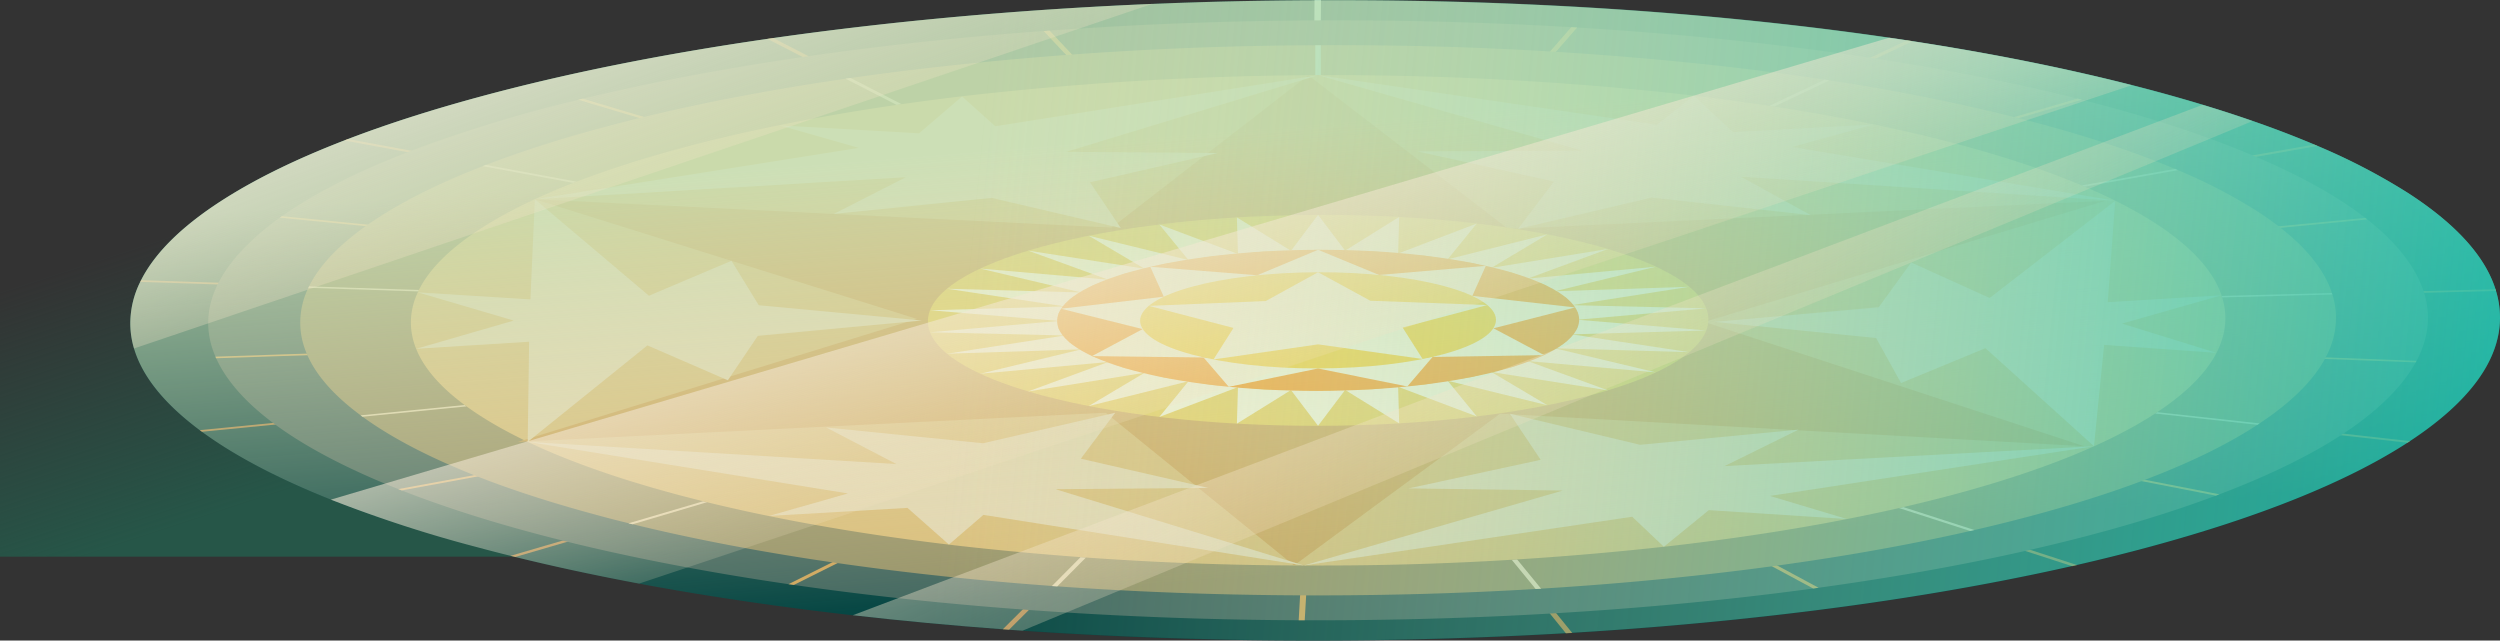 <svg xmlns="http://www.w3.org/2000/svg" xmlns:xlink="http://www.w3.org/1999/xlink" viewBox="0 0 1354.19 346.97"><rect x="0" y="0" width="1354.19" height="346.97" fill="#333333" stroke="none"/><defs><style>.cls-1{isolation:isolate;}.cls-2{fill:url(#linear-gradient);}.cls-3{fill:#074744;}.cls-4{fill:#a9e6d2;}.cls-5{fill:#aa8243;}.cls-6{fill:#446961;}.cls-7{fill:#cfa75e;}.cls-8{fill:#b49f38;}.cls-9{fill:#98956a;}.cls-10{fill:#e2d8b3;}.cls-11{fill:#d9bf7c;}.cls-12{fill:#ebd060;}.cls-13{fill:#f9f8e1;}.cls-14{fill:#fc9b24;}.cls-15{fill:#facf30;}.cls-16,.cls-19,.cls-20,.cls-22{mix-blend-mode:overlay;}.cls-16{fill:url(#linear-gradient-2);}.cls-17{fill:url(#linear-gradient-3);}.cls-18{fill:#9d4b31;}.cls-19{fill:url(#linear-gradient-4);}.cls-20{fill:url(#linear-gradient-5);}.cls-21{fill:url(#linear-gradient-6);}.cls-22{fill:url(#linear-gradient-7);}</style><linearGradient id="linear-gradient" x1="140.98" y1="270.76" x2="93.85" y2="126.76" gradientUnits="userSpaceOnUse"><stop offset="0" stop-color="#265648"/><stop offset="1" stop-color="#265648" stop-opacity="0"/></linearGradient><linearGradient id="linear-gradient-2" x1="723.44" y1="309.84" x2="703.8" y2="67.66" gradientUnits="userSpaceOnUse"><stop offset="0" stop-color="#f2deb6" stop-opacity="0"/><stop offset="1" stop-color="#c7e1b7" stop-opacity="0.8"/></linearGradient><linearGradient id="linear-gradient-3" x1="240.69" y1="125.99" x2="1520.11" y2="253.41" gradientUnits="userSpaceOnUse"><stop offset="0.22" stop-color="#c8e2b8" stop-opacity="0"/><stop offset="1" stop-color="#00c1b3"/></linearGradient><linearGradient id="linear-gradient-4" x1="697.02" y1="251.85" x2="651.64" y2="110.47" gradientUnits="userSpaceOnUse"><stop offset="0" stop-color="#f2deb6" stop-opacity="0"/><stop offset="0.99" stop-color="#f4e9d7" stop-opacity="0.6"/><stop offset="1" stop-color="#c7e1b7" stop-opacity="0.8"/></linearGradient><linearGradient id="linear-gradient-5" x1="884.92" y1="294.82" x2="795.9" y2="101.07" xlink:href="#linear-gradient-4"/><linearGradient id="linear-gradient-6" x1="959.47" y1="-85.01" x2="773.58" y2="130.99" gradientUnits="userSpaceOnUse"><stop offset="0" stop-color="#c8e2b8" stop-opacity="0"/><stop offset="1" stop-color="#5e542e" stop-opacity="0.8"/></linearGradient><linearGradient id="linear-gradient-7" x1="371.45" y1="160.62" x2="322.58" y2="22.73" xlink:href="#linear-gradient-4"/></defs><g class="cls-1"><g id="Layer_1" data-name="Layer 1"><polygon class="cls-2" points="229.34 79.2 0 75.32 0 301.55 279.1 301.55 229.34 79.2"/><path class="cls-3" d="M1354.19,172.38c-.18,23-16.57,45.37-48.72,66.56l-1.35.88-1.21.78c-32.52,20.83-78.87,39.5-137.78,55.5q-19.31,5.25-40,10l-2.68.6c-48.59,11-102.64,20-161.29,26.67-35.65,4.08-72.23,7.24-109.53,9.49l-3.41.2C803.38,345.69,757.51,347,711,347c-56,0-111-2-164.4-5.85l-3.37-.25q-41.84-3.09-82.2-7.71c-67.17-7.69-128.24-18.25-181.9-31.45l-2.57-.63q-9.61-2.38-18.89-4.88c-58.66-15.77-104.7-34.13-136.9-54.58q-6-3.85-11.37-7.74l-1.2-.88C83,214.31,70.4,194.74,70.57,174.68a50.77,50.77,0,0,1,5.38-22c.14-.31.3-.62.46-.93,7.67-15.15,22.86-29.95,45.43-44.21C139.42,96.44,161,85.93,186.47,76.09l2-.77c21.14-8.09,44.91-15.72,71.15-22.84C306,39.89,358.29,29.36,415.73,21.06l3.12-.45q21.88-3.13,44.75-5.83C542.58,5.45,626.17.5,712.05.08h3.49c85.87-.3,169.39,4,248.22,12.72q35.82,4,69.24,9.06l3,.47c47.75,7.36,91.65,16.4,131.13,27,32.79,8.83,61.65,18.51,86.35,29l1.87.8A331.69,331.69,0,0,1,1304,104.34c26,16.74,42,34.28,47.74,52.32.1.32.2.63.29,1A49.68,49.68,0,0,1,1354.19,172.38Z"/><polygon class="cls-4" points="715.54 0.07 715.39 18.94 711.9 18.96 712.05 0.08 715.54 0.07"/><path class="cls-5" d="M450.94,37.16l-3.1.45L415.73,21.06l3.12-.45Z"/><path class="cls-5" d="M245.58,85.89l-2,.77L186.47,76.09l2-.77Z"/><path class="cls-5" d="M145.7,154.06l-.46.93L76,152.69c.14-.31.3-.62.46-.93Z"/><path class="cls-5" d="M175.07,227.4l-65.7,6.48-1.2-.88,65.71-6.48Z"/><path class="cls-5" d="M326.32,287.89,279.1,301.71l-2.57-.63,47.21-13.82Z"/><path class="cls-5" d="M564.81,322.91l-18.24,18.21-3.37-.25,18.25-18.2Z"/><path class="cls-5" d="M851.63,342.85l-3.41.2-15-18.48,3.41-.21Z"/><path class="cls-5" d="M1125.13,306.09l-2.68.6-44.72-14.51,2.68-.61Z"/><path class="cls-5" d="M1305.47,238.94l-1.35.88-64.46-7.22,1.34-.87Z"/><path class="cls-5" d="M1352.05,157.61l-69.62,1.8-.29-.95,69.62-1.8C1351.86,157,1352,157.29,1352.05,157.61Z"/><path class="cls-5" d="M1255.36,79.08l-59,10.38-1.87-.8,59-10.38Z"/><path class="cls-5" d="M1036,22.32l-35,16.54-3-.47,35-16.54Z"/><path class="cls-6" d="M1298.85,209.92c-18.22,21-50.72,40.41-96.65,57.84l-1.92.72-1.71.64c-46,17.07-102.91,31.37-169.18,42.5q-21.72,3.64-44.32,6.76l-2.92.4c-53,7.2-109.29,12.2-168,14.9q-53.6,2.47-107.36,2.3h-3.27c-43-.19-85.83-1.65-128.24-4.35-51-3.25-99.65-8.2-145.25-14.78l-2.88-.41q-35.69-5.22-68.81-11.74c-55.12-10.84-102.37-24-140.76-39.05l-1.83-.72q-6.87-2.73-13.33-5.53c-40.87-17.73-68.16-37.11-81.14-57.62a62.72,62.72,0,0,1-4.18-7.71c-.13-.29-.26-.58-.38-.87-8-18.51-3.8-37.12,12.39-55.46a132.19,132.19,0,0,1,22.47-19.82l1.16-.82C171.78,103.66,197.42,91,229.34,79.2A773.34,773.34,0,0,1,313.2,54.07l2.44-.59q38.52-9.31,82.88-16.86c52.12-8.88,108.05-15.52,166.83-19.83l3.18-.23Q590.9,15,613.81,13.8a2183.26,2183.26,0,0,1,237.29.93l3.18.19c78.2,4.73,150.66,13.52,215.34,26.15q29.39,5.74,55.74,12.36l2.36.6c37.57,9.54,70.32,20.4,97.83,32.43q34.28,15,55.69,31.57l1.07.83q16,12.61,24.37,26c10.48,16.82,11.25,33.78,2.31,50.6-.16.29-.31.59-.48.88A79.12,79.12,0,0,1,1298.85,209.92Z"/><polygon class="cls-7" points="854.28 14.92 839.18 32.22 836 32.03 851.1 14.73 854.28 14.92"/><path class="cls-7" d="M584.52,33.59l-3.18.24-16-17,3.18-.23Z"/><path class="cls-7" d="M359.11,66.44l-2.46.59-43.45-13,2.44-.59Z"/><path class="cls-7" d="M213.88,123.14l-1.16.83-61.19-6.06,1.16-.82Z"/><path class="cls-7" d="M182.05,191.88l-65,2.18c-.13-.29-.26-.58-.38-.87l65-2.18Z"/><path class="cls-7" d="M271.57,255.73l-54,9.91-1.83-.72,54-9.92Z"/><path class="cls-7" d="M461.06,301.31,430,316.84l-2.88-.41,31.09-15.54Z"/><path class="cls-7" d="M706.74,336h-3.27l1-17.69h3.28Z"/><path class="cls-7" d="M985.07,318.38l-2.92.4L952.84,303l2.92-.4Z"/><path class="cls-7" d="M1202.2,267.76l-1.92.72-53-10.35,1.92-.72Z"/><path class="cls-7" d="M1308.51,196.31l-64.75-2.45.48-.88,64.75,2.45C1308.83,195.72,1308.68,196,1308.51,196.31Z"/><path class="cls-7" d="M1282.31,118.86l-61.77,6-1.07-.84,61.77-6Z"/><path class="cls-7" d="M1127.72,54l-44.88,13.1-2.38-.6,44.9-13.1Z"/><path class="cls-8" d="M712.38,173.46c1,0,2.07.08,3.15.13C714.45,173.54,713.4,173.49,712.38,173.46Z"/><path class="cls-9" d="M1265.34,172.21c0,19.72-13.92,38.94-41.4,57.14l-1.15.76-1,.67c-27.8,17.89-67.49,34-118,47.72q-16.55,4.51-34.29,8.6l-2.3.53c-41.67,9.49-88,17.21-138.38,23q-45.9,5.28-94,8.23l-2.93.18c-38.5,2.29-77.9,3.46-117.88,3.47-48.12,0-95.4-1.63-141.28-4.9l-2.9-.21q-36-2.61-70.67-6.56c-57.76-6.56-110.3-15.59-156.49-26.9l-2.21-.54q-8.28-2-16.27-4.19c-50.5-13.51-90.19-29.27-118-46.84q-5.22-3.31-9.83-6.65l-1-.76c-21.73-16.06-32.72-32.89-32.72-50.15A43.52,43.52,0,0,1,167,155.92c.12-.27.25-.53.39-.8,6.48-13,19.43-25.77,38.72-38,15-9.57,33.51-18.62,55.3-27.08l1.72-.67a639.12,639.12,0,0,1,61-19.66c39.71-10.83,84.6-19.9,133.89-27.06l2.67-.38q18.78-2.7,38.41-5A1903.58,1903.58,0,0,1,712.46,24.52h3A1887,1887,0,0,1,928.8,35.37q30.8,3.41,59.55,7.77l2.59.39a1065.69,1065.69,0,0,1,112.84,23.15c28.24,7.57,53.1,15.87,74.39,24.82l1.61.68a287.47,287.47,0,0,1,42,21.67c22.45,14.35,36.31,29.39,41.38,44.87.09.27.18.54.26.81A43,43,0,0,1,1265.34,172.21Z"/><polygon class="cls-4" points="715.46 24.51 715.46 40.72 712.46 40.73 712.46 24.52 715.46 24.51"/><path class="cls-10" d="M488.39,56.45l-2.66.38L458,42.61l2.67-.38Z"/><path class="cls-10" d="M312.3,98.4l-1.73.67L261.45,90l1.72-.67Z"/><path class="cls-10" d="M227,157.06l-.39.8L167,155.92c.12-.27.25-.53.39-.8Z"/><path class="cls-10" d="M252.72,220.13l-56.4,5.61-1-.76,56.4-5.61Z"/><path class="cls-10" d="M383.09,272,342.62,284l-2.21-.54,40.46-11.92Z"/><path class="cls-10" d="M588.22,302l-15.54,15.66-2.9-.21,15.55-15.66Z"/><path class="cls-10" d="M834.77,318.88l-2.93.18-13-15.87,2.93-.18Z"/><path class="cls-10" d="M1069.48,287.1l-2.3.53-38.52-12.43,2.3-.53Z"/><path class="cls-10" d="M1223.94,229.35l-1.15.76L1167.36,224l1.15-.75Z"/><path class="cls-10" d="M1263.4,159.53l-59.8,1.58-.26-.81,59.8-1.58C1263.23,159,1263.32,159.26,1263.4,159.53Z"/><path class="cls-10" d="M1179.78,92.18l-50.59,8.94-1.61-.68,50.59-8.94Z"/><path class="cls-10" d="M990.94,43.53,961,57.75l-2.6-.4,30-14.21Z"/><path class="cls-11" d="M714,306.32A1699.2,1699.2,0,0,1,522.52,296c-58.48-6.63-110.95-16.11-156-28.18S286.17,241.68,261.39,226c-25.76-16.28-38.82-33.54-38.82-51.32s13.06-35.1,38.82-51.5c24.78-15.79,60.16-30,105.17-42.27s97.48-22,156-28.92a1752.06,1752.06,0,0,1,382.87-1.56c58.48,6.48,111,15.88,156,27.93s80.39,26.2,105.17,42c25.76,16.46,38.82,33.94,38.82,52s-13.06,35.57-38.82,52.15c-24.78,15.94-60.16,30.24-105.17,42.52s-97.48,21.91-156,28.67A1686.21,1686.21,0,0,1,714,306.32Z"/><polygon class="cls-7" points="819.99 126.33 708.67 40.73 708.67 40.73 708.67 40.73 708.67 40.73 708.67 40.73 597.35 127 708.67 118.48 708.67 118.48 819.99 126.33"/><polygon class="cls-7" points="620.42 124.19 289.69 107.92 289.69 107.92 289.69 107.92 289.69 107.92 289.69 107.92 508.1 176.34 538.12 146.24 538.12 146.24 620.42 124.19"/><polygon class="cls-7" points="502.97 170.81 280.57 239.35 280.57 239.35 280.57 239.35 280.57 239.35 280.57 239.35 612.26 222.9 531.24 200.9 531.24 200.9 502.97 170.81"/><polygon class="cls-7" points="594.64 220.1 700.95 306.3 700.95 306.3 700.95 306.3 700.95 306.3 700.95 306.3 817.25 220.66 705.47 228.56 705.47 228.56 594.64 220.1"/><polygon class="cls-7" points="799.31 223.37 1128.98 241.71 1128.98 241.71 1128.98 241.71 1128.98 241.71 1128.98 241.71 914.64 171.57 882.87 201.69 882.87 201.69 799.31 223.37"/><polygon class="cls-7" points="914.16 177.12 1140.51 108.75 1140.51 108.75 1140.51 108.75 1140.51 108.75 1140.51 108.75 807.93 124.42 887.65 146.77 887.65 146.77 914.16 177.12"/><polygon class="cls-10" points="713.96 40.73 539.12 68.38 521.12 52.26 497.82 72.22 497.91 72.29 497.77 72.22 422.38 67.92 465.17 80.1 289.69 107.92 490.67 95.99 451.71 115.84 537.1 107.19 607.12 123.54 590.44 98.75 659.59 82.9 577.48 82.25 713.96 40.73"/><polygon class="cls-10" points="706.24 306.3 532.68 278.9 514.01 294.97 491.57 275.12 491.66 275.05 491.52 275.11 416.5 279.48 459.29 267.28 285.85 239.35 485.54 251.36 447.52 231.56 532.51 240.1 604.08 223.57 585.46 248.47 654.46 264.29 571.71 264.98 706.24 306.3"/><polygon class="cls-10" points="289.73 107.94 287.31 162.19 226.38 158.38 278.24 173.64 278.5 173.65 278.24 173.65 225.45 188.94 286.61 185.1 285.85 239.35 350.7 187.09 394.25 205.99 410.51 181.9 499.3 173.61 411.01 165.35 396.22 141.26 351.51 160.18 289.73 107.94"/><polygon class="cls-10" points="713.96 40.73 897.42 67.59 917.56 51.81 938.69 71.55 938.59 71.61 938.73 71.55 1014.93 67.42 970.72 79.61 1145.79 108.75 942.98 95.73 980.84 116.54 894.66 107.02 822.25 124 841.79 98.33 767.66 82 856.92 81.61 713.96 40.73"/><polygon class="cls-10" points="706.24 306.3 884.11 279.9 901.27 296.16 925.62 276.34 925.53 276.27 925.66 276.33 1000.45 281.14 958.71 268.63 1134.27 241.71 934.14 252.47 974.23 232.72 888.36 240.93 817.86 224.11 834.55 249.07 762.98 264.55 846.56 265.71 706.24 306.3"/><polygon class="cls-10" points="1145.79 108.75 1141.71 163.66 1203.26 159.97 1149.46 175.27 1149.19 175.29 1149.46 175.29 1200.54 191.11 1139.76 186.83 1134.27 241.71 1075.46 188.59 1029.73 207.48 1016.26 183.11 928.63 174.35 1017.67 166.42 1035.24 142.18 1077.75 161.41 1145.79 108.75"/><path class="cls-12" d="M714,230.65c-116.55.18-211.38-25.22-211.38-56.62S597.4,116.77,714,116.4s211.39,25,211.39,56.62S830.51,230.46,714,230.65Z"/><polygon class="cls-13" points="713.96 116.4 699.18 135.97 713.96 135.31 728.73 135.89 713.96 116.4"/><polygon class="cls-13" points="670 117.78 670.58 137.71 684.56 136.23 699.49 135.96 670 117.78"/><polygon class="cls-13" points="627.98 121.6 643.88 141 656.45 138.78 670.88 137.68 627.98 121.6"/><polygon class="cls-13" points="589.71 127.68 620.24 145.72 630.85 142.84 644.14 140.96 589.71 127.68"/><polygon class="cls-13" points="556.86 135.75 600.69 151.64 608.88 148.24 620.47 145.66 556.86 135.75"/><polygon class="cls-13" points="530.89 145.47 586.1 158.51 591.51 154.74 600.88 151.57 530.89 145.47"/><polygon class="cls-13" points="512.91 156.4 577.09 166.04 579.49 162.06 586.23 158.44 512.91 156.4"/><polygon class="cls-13" points="503.73 168.07 574.07 173.9 573.34 169.87 577.16 165.96 503.73 168.07"/><polygon class="cls-13" points="503.73 179.98 577.16 181.73 573.34 177.84 574.07 173.81 503.73 179.98"/><polygon class="cls-13" points="512.91 191.6 586.23 189.21 579.49 185.63 577.09 181.65 512.91 191.6"/><polygon class="cls-13" points="530.89 202.45 600.88 196.01 591.51 192.89 586.1 189.14 530.89 202.45"/><polygon class="cls-13" points="556.86 212.04 620.47 201.83 608.88 199.3 600.69 195.94 556.86 212.04"/><polygon class="cls-13" points="589.71 219.96 644.15 206.42 630.85 204.6 620.24 201.77 589.71 219.96"/><polygon class="cls-13" points="627.98 225.85 670.88 209.57 656.45 208.54 643.88 206.38 627.98 225.85"/><polygon class="cls-13" points="670 229.47 699.49 211.15 684.56 210.95 670.58 209.54 670 229.47"/><polygon class="cls-13" points="713.96 230.65 728.73 211.09 713.96 211.73 699.18 211.14 713.96 230.65"/><polygon class="cls-13" points="757.9 229.33 757.33 209.38 743.35 210.84 728.42 211.1 757.9 229.33"/><polygon class="cls-13" points="799.93 225.57 784.03 206.1 771.46 208.32 757.03 209.41 799.93 225.57"/><polygon class="cls-13" points="838.21 219.52 807.67 201.4 797.06 204.27 783.76 206.15 838.21 219.52"/><polygon class="cls-13" points="871.05 211.46 827.22 195.47 819.03 198.88 807.44 201.46 871.05 211.46"/><polygon class="cls-13" points="897.02 201.72 841.81 188.58 836.4 192.37 827.03 195.54 897.02 201.72"/><polygon class="cls-13" points="915 190.75 850.82 181.03 848.42 185.03 841.68 188.66 915 190.75"/><polygon class="cls-13" points="924.18 179.01 853.84 173.15 854.57 177.19 850.75 181.11 924.18 179.01"/><polygon class="cls-13" points="924.18 167.03 850.75 165.28 854.57 169.19 853.84 173.23 924.18 167.03"/><polygon class="cls-13" points="915 155.34 841.68 157.78 848.42 161.37 850.82 165.36 915 155.34"/><polygon class="cls-13" points="897.02 144.45 827.03 150.96 836.4 154.09 841.81 157.85 897.02 144.45"/><polygon class="cls-13" points="871.05 134.84 807.44 145.14 819.02 147.67 827.22 151.03 871.05 134.84"/><polygon class="cls-13" points="838.21 126.93 783.76 140.56 797.06 142.38 807.67 145.2 838.21 126.93"/><polygon class="cls-13" points="799.93 121.07 757.03 137.43 771.46 138.45 784.03 140.61 799.93 121.07"/><polygon class="cls-13" points="757.9 117.51 728.42 135.88 743.35 136.06 757.33 137.46 757.9 117.51"/><path class="cls-14" d="M714,211.73c-78,.15-141.38-16.84-141.38-37.87S636,135.54,714,135.31s141.39,16.77,141.39,37.88S791.92,211.59,714,211.73Z"/><polygon class="cls-13" points="713.96 148.11 747.31 149.07 713.96 135.31 713.96 135.31 713.96 135.31 713.96 135.31 713.96 135.31 680.6 149.25 713.96 148.11"/><polygon class="cls-13" points="653.51 154.22 681.56 149.15 623.07 144.5 623.07 144.5 623.07 144.5 623.07 144.5 623.07 144.5 630.46 160.87 653.51 154.22"/><polygon class="cls-13" points="621.35 169.34 630.97 160.63 574.72 167.23 574.72 167.23 574.72 167.23 574.72 167.23 574.72 167.23 619.39 178.39 621.35 169.34"/><polygon class="cls-13" points="632.52 186.41 619.21 178.12 591.51 192.89 591.51 192.89 591.51 192.89 591.51 192.89 591.51 192.89 652.56 193.64 632.52 186.41"/><polygon class="cls-13" points="681.79 197.47 651.78 193.46 665.6 209.52 665.6 209.52 665.6 209.52 665.6 209.52 665.6 209.52 714.46 199.5 681.79 197.47"/><polygon class="cls-13" points="746.12 197.33 713.45 199.5 762.31 209.34 762.31 209.34 762.31 209.34 762.31 209.34 762.31 209.34 776.13 193.2 746.12 197.33"/><polygon class="cls-13" points="795.39 186.05 775.35 193.38 836.4 192.37 836.4 192.37 836.4 192.37 836.4 192.37 836.4 192.37 808.7 177.68 795.39 186.05"/><polygon class="cls-13" points="806.56 168.88 808.52 177.95 853.19 166.54 853.19 166.54 853.19 166.54 853.19 166.54 853.19 166.54 796.94 160.2 806.56 168.88"/><polygon class="cls-13" points="774.4 153.9 797.45 160.44 804.84 144 804.84 144 804.84 144 804.84 144 804.84 144 746.35 148.98 774.4 153.9"/><path class="cls-15" d="M810.34,173.29c0,14.41-43.15,26.17-96.39,26.28s-96.38-11.45-96.38-25.82,43.15-26.13,96.38-26.28S810.34,158.89,810.34,173.29Z"/><polygon class="cls-13" points="713.96 147.47 742.27 162.91 805.58 165.24 759.76 177.42 770.58 194.45 713.96 186.53 657.33 194.69 668.14 177.64 622.33 165.69 685.64 163.05 713.96 147.47"/><path class="cls-16" d="M1354.19,172.38c-.18,23-16.57,45.37-48.72,66.56l-1.35.88-1.2.78c-32.53,20.83-78.88,39.5-137.79,55.5q-19.31,5.25-40,10l-2.68.6c-48.59,11-102.64,20-161.29,26.67-35.65,4.08-72.23,7.24-109.53,9.49l-3.41.2C803.38,345.69,757.51,347,711,347c-53.47,0-106-1.83-157.12-5.34q-3.65-.24-7.28-.51l-3.37-.25q-41.36-3.06-81.26-7.61h0l-.93-.1c-40.59-4.65-78.94-10.34-114.79-17Q311,309.55,279.1,301.71l-2.57-.63q-9.61-2.38-18.89-4.89a711,711,0,0,1-78.42-25.55q-34.28-13.65-58.48-29-6-3.85-11.37-7.74l-1.2-.88C89,218.71,77.05,203.91,72.58,188.77a48,48,0,0,1-2-14.09,50.77,50.77,0,0,1,5.38-22c.14-.31.3-.62.46-.93,7.67-15.15,22.86-29.95,45.43-44.21C139.42,96.44,161,85.93,186.47,76.09l2-.77c21.14-8.09,44.91-15.72,71.15-22.84C306,39.89,358.29,29.36,415.73,21.06l3.12-.45q21.88-3.13,44.75-5.83C515.35,8.67,569.07,4.43,624.12,2.12q43.46-1.81,87.93-2h3.49c85.87-.3,169.39,4,248.22,12.72q30.68,3.41,59.58,7.63,4.86.69,9.66,1.43l3,.47c42.84,6.6,82.58,14.56,118.81,23.79q6.23,1.59,12.32,3.22,13.44,3.63,26,7.43h0q14.11,4.27,27.09,8.79,17.71,6.15,33.27,12.73l1.87.79A332.65,332.65,0,0,1,1304,104.34c26,16.74,42,34.28,47.74,52.32.1.32.2.63.29,1A49.68,49.68,0,0,1,1354.19,172.38Z"/><path class="cls-17" d="M1354.19,172.32c-.18,23-16.57,45.37-48.72,66.56l-1.35.88-1.2.78C1270.39,261.37,1224,280,1165.13,296q-19.31,5.25-40,10l-2.68.6c-48.59,11-102.64,20-161.29,26.67-35.65,4.08-72.23,7.24-109.53,9.49l-3.41.2c-44.84,2.64-90.71,3.95-137.25,3.92-53.47,0-106-1.83-157.12-5.34q-3.65-.24-7.28-.51l-3.37-.25q-41.36-3.06-81.26-7.61h0l-.93-.1c-40.59-4.65-78.94-10.34-114.79-17Q311,309.49,279.1,301.65l-2.57-.63q-9.61-2.38-18.89-4.89a711,711,0,0,1-78.42-25.55q-34.28-13.65-58.48-29-6-3.85-11.37-7.74l-1.2-.88C89,218.65,77.05,203.85,72.58,188.71a48,48,0,0,1-2-14.09,50.77,50.77,0,0,1,5.38-22c.14-.31.3-.62.46-.93,7.67-15.15,22.86-29.95,45.43-44.21C139.42,96.38,161,85.87,186.47,76l2-.77c21.14-8.09,44.91-15.72,71.15-22.84C306,39.83,358.29,29.3,415.73,21l3.12-.45q21.88-3.14,44.75-5.83C515.35,8.61,569.07,4.37,624.12,2.06Q667.58.25,712.05,0h3.49c85.87-.3,169.39,4,248.22,12.72q30.68,3.4,59.58,7.63,4.86.69,9.66,1.43l3,.47c42.84,6.6,82.58,14.56,118.81,23.79q6.23,1.59,12.32,3.22,13.44,3.63,26,7.43h0q14.11,4.27,27.09,8.79,17.71,6.15,33.27,12.73l1.87.79A332.65,332.65,0,0,1,1304,104.28c26,16.74,42,34.28,47.74,52.32.1.32.2.63.29,1A49.68,49.68,0,0,1,1354.19,172.32Z"/><path class="cls-18" d="M733,161.67l-.11.05.19,0Z"/><path class="cls-19" d="M1154.82,46.11l-808.61,270Q311,309.55,279.1,301.71l-2.57-.63q-9.61-2.38-18.89-4.89a711,711,0,0,1-78.42-25.55L1023.34,20.42q4.86.69,9.66,1.43l3,.47C1078.85,28.92,1118.59,36.88,1154.82,46.11Z"/><path class="cls-20" d="M1220.22,65.55,553.85,341.63q-3.65-.24-7.28-.51l-3.37-.25q-41.36-3.06-81.26-7.61l731.18-276.5h0Q1207.24,61,1220.22,65.55Z"/><path class="cls-21" d="M733.75,177.32l.09,0-.19,0Z"/><path class="cls-22" d="M624.12,2.12,72.58,188.77a48,48,0,0,1-2-14.09,50.77,50.77,0,0,1,5.38-22c.14-.31.3-.62.46-.93,7.67-15.15,22.86-29.95,45.43-44.21C139.42,96.44,161,85.93,186.47,76.09l2-.77c21.14-8.09,44.91-15.72,71.15-22.84C306,39.89,358.29,29.36,415.73,21.06l3.12-.45q21.88-3.13,44.75-5.83C515.35,8.67,569.07,4.43,624.12,2.12Z"/></g></g></svg>